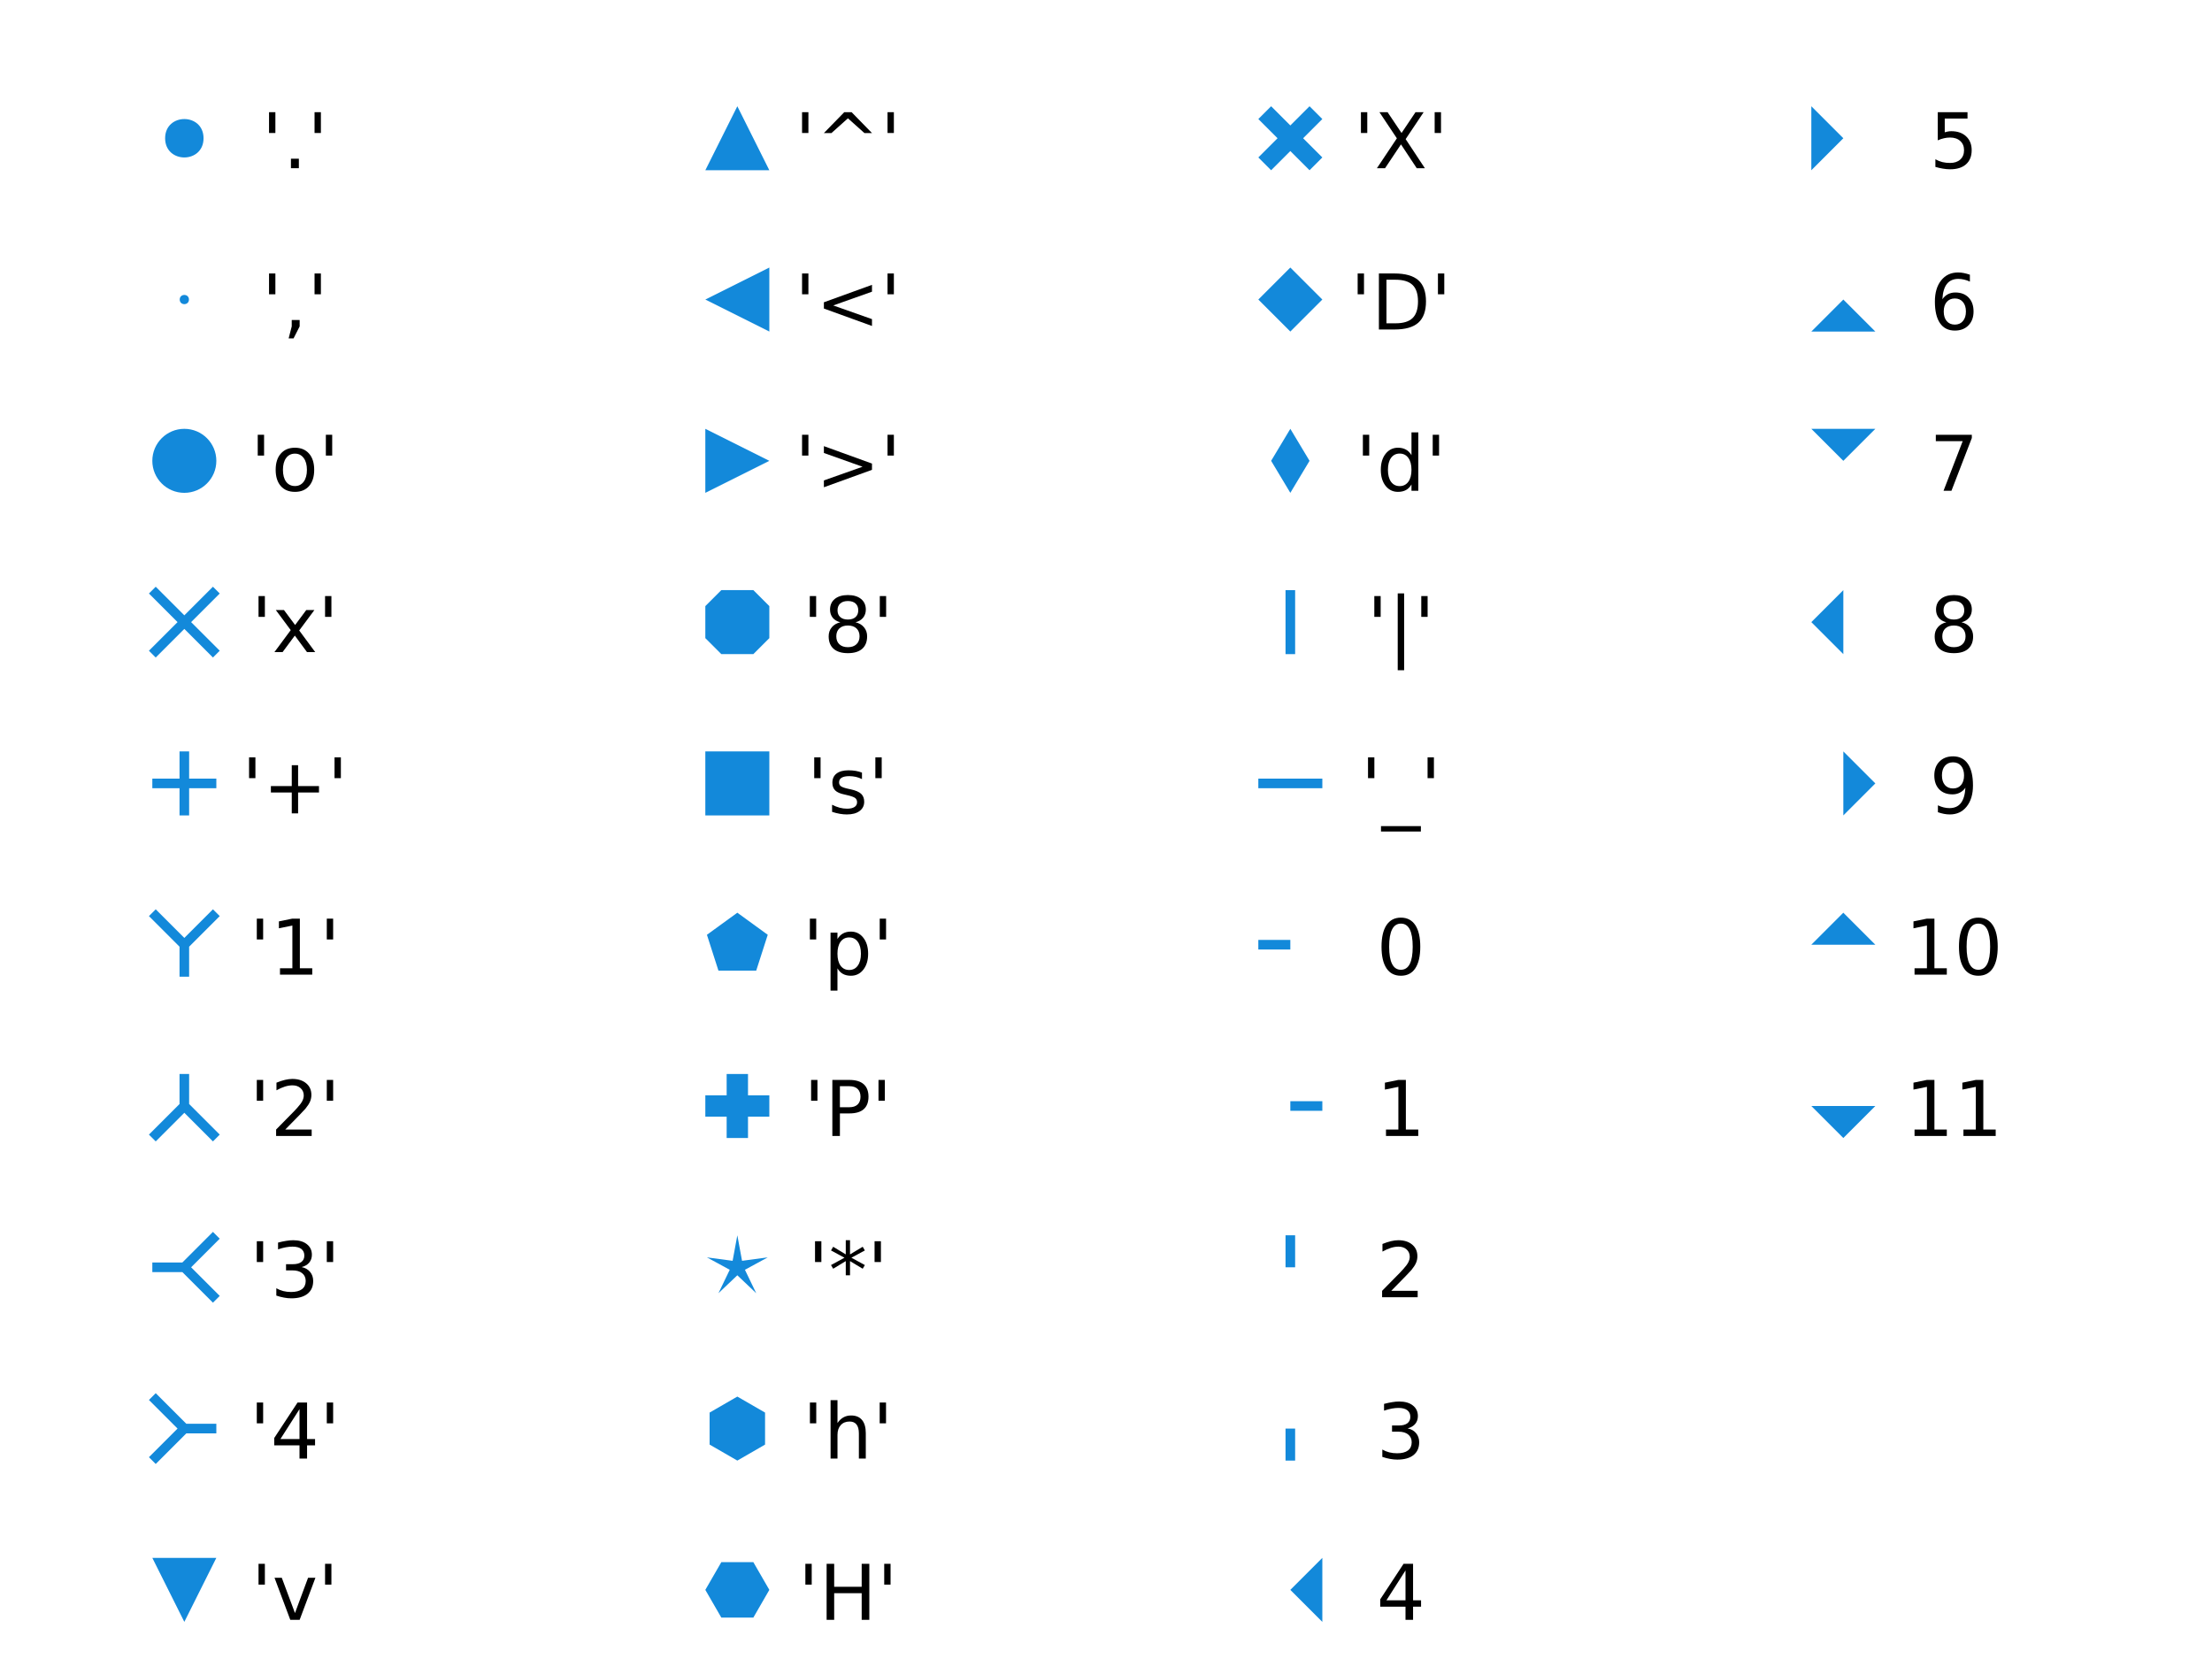 <?xml version="1.0" encoding="UTF-8"?>
<svg xmlns="http://www.w3.org/2000/svg" xmlns:xlink="http://www.w3.org/1999/xlink" width="480px" height="360px" viewBox="0 0 480 360" version="1.1">
<defs>
<g>
<symbol overflow="visible" id="glyph0-0">
<path style="stroke:none;" d="M 0.828 2.953 L 0.828 -11.75 L 9.172 -11.75 L 9.172 2.953 Z M 1.766 2.016 L 8.234 2.016 L 8.234 -10.812 L 1.766 -10.812 Z M 1.766 2.016 "/>
</symbol>
<symbol overflow="visible" id="glyph0-1">
<path style="stroke:none;" d="M 2.984 -12.156 L 2.984 -7.641 L 1.609 -7.641 L 1.609 -12.156 Z M 2.984 -12.156 "/>
</symbol>
<symbol overflow="visible" id="glyph0-2">
<path style="stroke:none;" d="M 1.781 -2.062 L 3.5 -2.062 L 3.5 0 L 1.781 0 Z M 1.781 -2.062 "/>
</symbol>
<symbol overflow="visible" id="glyph0-3">
<path style="stroke:none;" d="M 1.953 -2.062 L 3.672 -2.062 L 3.672 -0.672 L 2.344 1.938 L 1.281 1.938 L 1.953 -0.672 Z M 1.953 -2.062 "/>
</symbol>
<symbol overflow="visible" id="glyph0-4">
<path style="stroke:none;" d="M 5.109 -8.062 C 4.305 -8.062 3.672 -7.75 3.203 -7.125 C 2.734 -6.5 2.5 -5.641 2.5 -4.547 C 2.5 -3.461 2.727 -2.602 3.188 -1.969 C 3.656 -1.344 4.297 -1.031 5.109 -1.031 C 5.898 -1.031 6.531 -1.344 7 -1.969 C 7.469 -2.602 7.703 -3.461 7.703 -4.547 C 7.703 -5.629 7.469 -6.484 7 -7.109 C 6.531 -7.742 5.898 -8.062 5.109 -8.062 Z M 5.109 -9.344 C 6.41 -9.344 7.43 -8.914 8.172 -8.062 C 8.91 -7.219 9.281 -6.047 9.281 -4.547 C 9.281 -3.055 8.91 -1.883 8.172 -1.031 C 7.43 -0.188 6.41 0.234 5.109 0.234 C 3.797 0.234 2.77 -0.188 2.031 -1.031 C 1.289 -1.883 0.922 -3.055 0.922 -4.547 C 0.922 -6.047 1.289 -7.219 2.031 -8.062 C 2.77 -8.914 3.797 -9.344 5.109 -9.344 Z M 5.109 -9.344 "/>
</symbol>
<symbol overflow="visible" id="glyph0-5">
<path style="stroke:none;" d="M 9.156 -9.125 L 5.859 -4.688 L 9.328 0 L 7.547 0 L 4.906 -3.578 L 2.25 0 L 0.484 0 L 4.016 -4.766 L 0.781 -9.125 L 2.547 -9.125 L 4.969 -5.875 L 7.391 -9.125 Z M 9.156 -9.125 "/>
</symbol>
<symbol overflow="visible" id="glyph0-6">
<path style="stroke:none;" d="M 7.672 -10.453 L 7.672 -5.922 L 12.203 -5.922 L 12.203 -4.531 L 7.672 -4.531 L 7.672 0 L 6.297 0 L 6.297 -4.531 L 1.766 -4.531 L 1.766 -5.922 L 6.297 -5.922 L 6.297 -10.453 Z M 7.672 -10.453 "/>
</symbol>
<symbol overflow="visible" id="glyph0-7">
<path style="stroke:none;" d="M 2.062 -1.391 L 4.75 -1.391 L 4.75 -10.656 L 1.828 -10.062 L 1.828 -11.562 L 4.734 -12.156 L 6.375 -12.156 L 6.375 -1.391 L 9.062 -1.391 L 9.062 0 L 2.062 0 Z M 2.062 -1.391 "/>
</symbol>
<symbol overflow="visible" id="glyph0-8">
<path style="stroke:none;" d="M 3.203 -1.391 L 8.938 -1.391 L 8.938 0 L 1.219 0 L 1.219 -1.391 C 1.844 -2.035 2.691 -2.898 3.766 -3.984 C 4.848 -5.066 5.523 -5.77 5.797 -6.094 C 6.328 -6.676 6.695 -7.172 6.906 -7.578 C 7.113 -7.992 7.219 -8.398 7.219 -8.797 C 7.219 -9.441 6.988 -9.969 6.531 -10.375 C 6.082 -10.781 5.492 -10.984 4.766 -10.984 C 4.254 -10.984 3.711 -10.895 3.141 -10.719 C 2.566 -10.539 1.953 -10.27 1.297 -9.906 L 1.297 -11.562 C 1.961 -11.832 2.582 -12.035 3.156 -12.172 C 3.727 -12.305 4.254 -12.375 4.734 -12.375 C 5.992 -12.375 7 -12.055 7.75 -11.422 C 8.5 -10.797 8.875 -9.957 8.875 -8.906 C 8.875 -8.406 8.781 -7.93 8.594 -7.484 C 8.406 -7.035 8.066 -6.508 7.578 -5.906 C 7.441 -5.75 7.008 -5.289 6.281 -4.531 C 5.551 -3.781 4.523 -2.734 3.203 -1.391 Z M 3.203 -1.391 "/>
</symbol>
<symbol overflow="visible" id="glyph0-9">
<path style="stroke:none;" d="M 6.766 -6.547 C 7.547 -6.379 8.156 -6.031 8.594 -5.5 C 9.039 -4.969 9.266 -4.312 9.266 -3.531 C 9.266 -2.332 8.852 -1.406 8.031 -0.75 C 7.207 -0.094 6.035 0.234 4.516 0.234 C 4.004 0.234 3.477 0.18 2.938 0.078 C 2.406 -0.016 1.848 -0.16 1.266 -0.359 L 1.266 -1.953 C 1.723 -1.691 2.223 -1.488 2.766 -1.344 C 3.305 -1.207 3.875 -1.141 4.469 -1.141 C 5.5 -1.141 6.285 -1.344 6.828 -1.75 C 7.367 -2.164 7.641 -2.758 7.641 -3.531 C 7.641 -4.25 7.383 -4.812 6.875 -5.219 C 6.375 -5.625 5.676 -5.828 4.781 -5.828 L 3.375 -5.828 L 3.375 -7.172 L 4.859 -7.172 C 5.66 -7.172 6.273 -7.332 6.703 -7.656 C 7.129 -7.977 7.344 -8.441 7.344 -9.047 C 7.344 -9.672 7.125 -10.148 6.688 -10.484 C 6.25 -10.816 5.613 -10.984 4.781 -10.984 C 4.332 -10.984 3.848 -10.938 3.328 -10.844 C 2.816 -10.75 2.254 -10.598 1.641 -10.391 L 1.641 -11.859 C 2.266 -12.023 2.848 -12.148 3.391 -12.234 C 3.93 -12.328 4.445 -12.375 4.938 -12.375 C 6.188 -12.375 7.172 -12.086 7.891 -11.516 C 8.617 -10.953 8.984 -10.188 8.984 -9.219 C 8.984 -8.551 8.789 -7.984 8.406 -7.516 C 8.02 -7.055 7.473 -6.734 6.766 -6.547 Z M 6.766 -6.547 "/>
</symbol>
<symbol overflow="visible" id="glyph0-10">
<path style="stroke:none;" d="M 6.297 -10.719 L 2.156 -4.234 L 6.297 -4.234 Z M 5.875 -12.156 L 7.938 -12.156 L 7.938 -4.234 L 9.672 -4.234 L 9.672 -2.859 L 7.938 -2.859 L 7.938 0 L 6.297 0 L 6.297 -2.859 L 0.812 -2.859 L 0.812 -4.453 Z M 5.875 -12.156 "/>
</symbol>
<symbol overflow="visible" id="glyph0-11">
<path style="stroke:none;" d="M 0.5 -9.125 L 2.078 -9.125 L 4.938 -1.469 L 7.781 -9.125 L 9.375 -9.125 L 5.953 0 L 3.922 0 Z M 0.5 -9.125 "/>
</symbol>
<symbol overflow="visible" id="glyph0-12">
<path style="stroke:none;" d="M 7.781 -12.156 L 12.203 -7.625 L 10.562 -7.625 L 6.984 -10.828 L 3.406 -7.625 L 1.766 -7.625 L 6.188 -12.156 Z M 7.781 -12.156 "/>
</symbol>
<symbol overflow="visible" id="glyph0-13">
<path style="stroke:none;" d="M 12.203 -8.203 L 3.797 -5.219 L 12.203 -2.25 L 12.203 -0.766 L 1.766 -4.547 L 1.766 -5.906 L 12.203 -9.688 Z M 12.203 -8.203 "/>
</symbol>
<symbol overflow="visible" id="glyph0-14">
<path style="stroke:none;" d="M 1.766 -8.203 L 1.766 -9.688 L 12.203 -5.906 L 12.203 -4.547 L 1.766 -0.766 L 1.766 -2.25 L 10.156 -5.219 Z M 1.766 -8.203 "/>
</symbol>
<symbol overflow="visible" id="glyph0-15">
<path style="stroke:none;" d="M 5.297 -5.766 C 4.516 -5.766 3.898 -5.555 3.453 -5.141 C 3.004 -4.723 2.781 -4.148 2.781 -3.422 C 2.781 -2.68 3.004 -2.102 3.453 -1.688 C 3.898 -1.27 4.516 -1.062 5.297 -1.062 C 6.078 -1.062 6.691 -1.27 7.141 -1.688 C 7.598 -2.113 7.828 -2.691 7.828 -3.422 C 7.828 -4.148 7.602 -4.723 7.156 -5.141 C 6.707 -5.555 6.086 -5.766 5.297 -5.766 Z M 3.656 -6.469 C 2.945 -6.645 2.395 -6.973 2 -7.453 C 1.613 -7.941 1.422 -8.531 1.422 -9.219 C 1.422 -10.195 1.766 -10.969 2.453 -11.531 C 3.148 -12.094 4.098 -12.375 5.297 -12.375 C 6.504 -12.375 7.453 -12.094 8.141 -11.531 C 8.836 -10.969 9.188 -10.195 9.188 -9.219 C 9.188 -8.531 8.988 -7.941 8.594 -7.453 C 8.195 -6.973 7.648 -6.645 6.953 -6.469 C 7.742 -6.281 8.359 -5.914 8.797 -5.375 C 9.242 -4.844 9.469 -4.191 9.469 -3.422 C 9.469 -2.242 9.109 -1.336 8.391 -0.703 C 7.672 -0.078 6.641 0.234 5.297 0.234 C 3.953 0.234 2.922 -0.078 2.203 -0.703 C 1.484 -1.336 1.125 -2.242 1.125 -3.422 C 1.125 -4.191 1.348 -4.844 1.797 -5.375 C 2.242 -5.914 2.863 -6.281 3.656 -6.469 Z M 3.047 -9.062 C 3.047 -8.438 3.242 -7.945 3.641 -7.594 C 4.035 -7.238 4.586 -7.062 5.297 -7.062 C 6.004 -7.062 6.555 -7.238 6.953 -7.594 C 7.348 -7.945 7.547 -8.438 7.547 -9.062 C 7.547 -9.695 7.348 -10.191 6.953 -10.547 C 6.555 -10.898 6.004 -11.078 5.297 -11.078 C 4.586 -11.078 4.035 -10.898 3.641 -10.547 C 3.242 -10.191 3.047 -9.695 3.047 -9.062 Z M 3.047 -9.062 "/>
</symbol>
<symbol overflow="visible" id="glyph0-16">
<path style="stroke:none;" d="M 7.391 -8.844 L 7.391 -7.438 C 6.961 -7.656 6.52 -7.816 6.062 -7.922 C 5.602 -8.023 5.129 -8.078 4.641 -8.078 C 3.898 -8.078 3.344 -7.961 2.969 -7.734 C 2.602 -7.516 2.422 -7.176 2.422 -6.719 C 2.422 -6.363 2.551 -6.086 2.812 -5.891 C 3.082 -5.691 3.617 -5.504 4.422 -5.328 L 4.938 -5.219 C 6 -4.988 6.754 -4.664 7.203 -4.25 C 7.648 -3.832 7.875 -3.254 7.875 -2.516 C 7.875 -1.672 7.535 -1 6.859 -0.5 C 6.191 -0.008 5.273 0.234 4.109 0.234 C 3.617 0.234 3.109 0.188 2.578 0.094 C 2.047 0 1.488 -0.141 0.906 -0.328 L 0.906 -1.875 C 1.457 -1.594 2 -1.379 2.531 -1.234 C 3.07 -1.086 3.609 -1.016 4.141 -1.016 C 4.836 -1.016 5.375 -1.133 5.75 -1.375 C 6.133 -1.613 6.328 -1.957 6.328 -2.406 C 6.328 -2.812 6.191 -3.117 5.922 -3.328 C 5.648 -3.547 5.051 -3.758 4.125 -3.969 L 3.594 -4.094 C 2.664 -4.281 1.992 -4.578 1.578 -4.984 C 1.172 -5.391 0.969 -5.945 0.969 -6.656 C 0.969 -7.508 1.27 -8.172 1.875 -8.641 C 2.488 -9.109 3.352 -9.344 4.469 -9.344 C 5.02 -9.344 5.539 -9.301 6.031 -9.219 C 6.52 -9.133 6.973 -9.008 7.391 -8.844 Z M 7.391 -8.844 "/>
</symbol>
<symbol overflow="visible" id="glyph0-17">
<path style="stroke:none;" d="M 3.016 -1.375 L 3.016 3.469 L 1.516 3.469 L 1.516 -9.125 L 3.016 -9.125 L 3.016 -7.734 C 3.336 -8.273 3.738 -8.676 4.219 -8.938 C 4.695 -9.207 5.27 -9.344 5.938 -9.344 C 7.039 -9.344 7.938 -8.898 8.625 -8.016 C 9.32 -7.141 9.672 -5.984 9.672 -4.547 C 9.672 -3.117 9.32 -1.961 8.625 -1.078 C 7.938 -0.203 7.039 0.234 5.938 0.234 C 5.27 0.234 4.695 0.102 4.219 -0.156 C 3.738 -0.414 3.336 -0.82 3.016 -1.375 Z M 8.109 -4.547 C 8.109 -5.648 7.879 -6.516 7.422 -7.141 C 6.973 -7.766 6.352 -8.078 5.562 -8.078 C 4.77 -8.078 4.145 -7.766 3.688 -7.141 C 3.238 -6.516 3.016 -5.648 3.016 -4.547 C 3.016 -3.441 3.238 -2.578 3.688 -1.953 C 4.145 -1.328 4.77 -1.016 5.562 -1.016 C 6.352 -1.016 6.973 -1.328 7.422 -1.953 C 7.879 -2.578 8.109 -3.441 8.109 -4.547 Z M 8.109 -4.547 "/>
</symbol>
<symbol overflow="visible" id="glyph0-18">
<path style="stroke:none;" d="M 3.281 -10.797 L 3.281 -6.234 L 5.344 -6.234 C 6.113 -6.234 6.707 -6.43 7.125 -6.828 C 7.539 -7.223 7.75 -7.785 7.75 -8.516 C 7.75 -9.242 7.539 -9.805 7.125 -10.203 C 6.707 -10.598 6.113 -10.797 5.344 -10.797 Z M 1.641 -12.156 L 5.344 -12.156 C 6.707 -12.156 7.738 -11.848 8.438 -11.234 C 9.133 -10.617 9.484 -9.711 9.484 -8.516 C 9.484 -7.316 9.133 -6.41 8.438 -5.797 C 7.738 -5.191 6.707 -4.891 5.344 -4.891 L 3.281 -4.891 L 3.281 0 L 1.641 0 Z M 1.641 -12.156 "/>
</symbol>
<symbol overflow="visible" id="glyph0-19">
<path style="stroke:none;" d="M 7.844 -10.156 L 4.922 -8.578 L 7.844 -6.984 L 7.375 -6.188 L 4.625 -7.844 L 4.625 -4.766 L 3.703 -4.766 L 3.703 -7.844 L 0.969 -6.188 L 0.5 -6.984 L 3.422 -8.578 L 0.5 -10.156 L 0.969 -10.953 L 3.703 -9.297 L 3.703 -12.375 L 4.625 -12.375 L 4.625 -9.297 L 7.375 -10.953 Z M 7.844 -10.156 "/>
</symbol>
<symbol overflow="visible" id="glyph0-20">
<path style="stroke:none;" d="M 9.156 -5.5 L 9.156 0 L 7.656 0 L 7.656 -5.453 C 7.656 -6.316 7.484 -6.961 7.141 -7.391 C 6.805 -7.816 6.305 -8.031 5.641 -8.031 C 4.828 -8.031 4.188 -7.77 3.719 -7.25 C 3.25 -6.738 3.016 -6.039 3.016 -5.156 L 3.016 0 L 1.516 0 L 1.516 -12.672 L 3.016 -12.672 L 3.016 -7.703 C 3.379 -8.242 3.801 -8.648 4.281 -8.922 C 4.77 -9.203 5.332 -9.344 5.969 -9.344 C 7.008 -9.344 7.801 -9.016 8.344 -8.359 C 8.883 -7.711 9.156 -6.758 9.156 -5.5 Z M 9.156 -5.5 "/>
</symbol>
<symbol overflow="visible" id="glyph0-21">
<path style="stroke:none;" d="M 1.641 -12.156 L 3.281 -12.156 L 3.281 -7.172 L 9.25 -7.172 L 9.25 -12.156 L 10.906 -12.156 L 10.906 0 L 9.25 0 L 9.25 -5.781 L 3.281 -5.781 L 3.281 0 L 1.641 0 Z M 1.641 -12.156 "/>
</symbol>
<symbol overflow="visible" id="glyph0-22">
<path style="stroke:none;" d="M 1.047 -12.156 L 2.812 -12.156 L 5.844 -7.641 L 8.875 -12.156 L 10.641 -12.156 L 6.734 -6.312 L 10.906 0 L 9.141 0 L 5.719 -5.172 L 2.266 0 L 0.5 0 L 4.828 -6.484 Z M 1.047 -12.156 "/>
</symbol>
<symbol overflow="visible" id="glyph0-23">
<path style="stroke:none;" d="M 3.281 -10.797 L 3.281 -1.344 L 5.266 -1.344 C 6.941 -1.344 8.172 -1.723 8.953 -2.484 C 9.734 -3.242 10.125 -4.445 10.125 -6.094 C 10.125 -7.719 9.734 -8.906 8.953 -9.656 C 8.172 -10.414 6.941 -10.797 5.266 -10.797 Z M 1.641 -12.156 L 5.016 -12.156 C 7.367 -12.156 9.098 -11.664 10.203 -10.688 C 11.305 -9.707 11.859 -8.176 11.859 -6.094 C 11.859 -4 11.301 -2.457 10.188 -1.469 C 9.082 -0.488 7.359 0 5.016 0 L 1.641 0 Z M 1.641 -12.156 "/>
</symbol>
<symbol overflow="visible" id="glyph0-24">
<path style="stroke:none;" d="M 7.578 -7.734 L 7.578 -12.672 L 9.062 -12.672 L 9.062 0 L 7.578 0 L 7.578 -1.375 C 7.254 -0.82 6.852 -0.414 6.375 -0.156 C 5.895 0.102 5.316 0.234 4.641 0.234 C 3.547 0.234 2.648 -0.203 1.953 -1.078 C 1.266 -1.961 0.922 -3.117 0.922 -4.547 C 0.922 -5.984 1.266 -7.141 1.953 -8.016 C 2.648 -8.898 3.547 -9.344 4.641 -9.344 C 5.316 -9.344 5.895 -9.207 6.375 -8.938 C 6.852 -8.676 7.254 -8.273 7.578 -7.734 Z M 2.469 -4.547 C 2.469 -3.441 2.691 -2.578 3.141 -1.953 C 3.598 -1.328 4.223 -1.016 5.016 -1.016 C 5.805 -1.016 6.43 -1.328 6.891 -1.953 C 7.348 -2.578 7.578 -3.441 7.578 -4.547 C 7.578 -5.648 7.348 -6.516 6.891 -7.141 C 6.43 -7.766 5.805 -8.078 5.016 -8.078 C 4.223 -8.078 3.598 -7.766 3.141 -7.141 C 2.691 -6.516 2.469 -5.648 2.469 -4.547 Z M 2.469 -4.547 "/>
</symbol>
<symbol overflow="visible" id="glyph0-25">
<path style="stroke:none;" d="M 3.5 -12.734 L 3.5 3.938 L 2.109 3.938 L 2.109 -12.734 Z M 3.5 -12.734 "/>
</symbol>
<symbol overflow="visible" id="glyph0-26">
<path style="stroke:none;" d="M 8.5 2.766 L 8.5 3.938 L -0.156 3.938 L -0.156 2.766 Z M 8.5 2.766 "/>
</symbol>
<symbol overflow="visible" id="glyph0-27">
<path style="stroke:none;" d="M 5.297 -11.078 C 4.453 -11.078 3.816 -10.66 3.391 -9.828 C 2.961 -8.992 2.75 -7.738 2.75 -6.062 C 2.75 -4.395 2.961 -3.145 3.391 -2.312 C 3.816 -1.477 4.453 -1.062 5.297 -1.062 C 6.148 -1.062 6.789 -1.477 7.219 -2.312 C 7.645 -3.145 7.859 -4.395 7.859 -6.062 C 7.859 -7.738 7.645 -8.992 7.219 -9.828 C 6.789 -10.66 6.148 -11.078 5.297 -11.078 Z M 5.297 -12.375 C 6.66 -12.375 7.703 -11.832 8.422 -10.75 C 9.141 -9.676 9.5 -8.113 9.5 -6.062 C 9.5 -4.02 9.141 -2.457 8.422 -1.375 C 7.703 -0.301 6.66 0.234 5.297 0.234 C 3.93 0.234 2.891 -0.301 2.172 -1.375 C 1.453 -2.457 1.094 -4.02 1.094 -6.062 C 1.094 -8.113 1.453 -9.676 2.172 -10.75 C 2.891 -11.832 3.93 -12.375 5.297 -12.375 Z M 5.297 -12.375 "/>
</symbol>
<symbol overflow="visible" id="glyph0-28">
<path style="stroke:none;" d="M 1.797 -12.156 L 8.25 -12.156 L 8.25 -10.766 L 3.312 -10.766 L 3.312 -7.797 C 3.539 -7.867 3.773 -7.926 4.016 -7.969 C 4.254 -8.008 4.492 -8.031 4.734 -8.031 C 6.086 -8.031 7.16 -7.656 7.953 -6.906 C 8.754 -6.164 9.156 -5.164 9.156 -3.906 C 9.156 -2.594 8.742 -1.57 7.922 -0.844 C 7.109 -0.125 5.961 0.234 4.484 0.234 C 3.973 0.234 3.453 0.188 2.922 0.094 C 2.398 0.008 1.852 -0.113 1.281 -0.281 L 1.281 -1.938 C 1.77 -1.664 2.273 -1.461 2.797 -1.328 C 3.316 -1.203 3.867 -1.141 4.453 -1.141 C 5.391 -1.141 6.129 -1.383 6.672 -1.875 C 7.223 -2.375 7.5 -3.051 7.5 -3.906 C 7.5 -4.75 7.223 -5.414 6.672 -5.906 C 6.129 -6.406 5.391 -6.656 4.453 -6.656 C 4.016 -6.656 3.578 -6.602 3.141 -6.5 C 2.703 -6.406 2.254 -6.254 1.797 -6.047 Z M 1.797 -12.156 "/>
</symbol>
<symbol overflow="visible" id="glyph0-29">
<path style="stroke:none;" d="M 5.5 -6.734 C 4.758 -6.734 4.172 -6.477 3.734 -5.969 C 3.305 -5.469 3.094 -4.781 3.094 -3.906 C 3.094 -3.031 3.305 -2.336 3.734 -1.828 C 4.172 -1.316 4.758 -1.062 5.5 -1.062 C 6.238 -1.062 6.82 -1.316 7.25 -1.828 C 7.688 -2.336 7.906 -3.031 7.906 -3.906 C 7.906 -4.781 7.688 -5.469 7.25 -5.969 C 6.82 -6.477 6.238 -6.734 5.5 -6.734 Z M 8.766 -11.891 L 8.766 -10.391 C 8.359 -10.586 7.941 -10.734 7.516 -10.828 C 7.098 -10.93 6.68 -10.984 6.266 -10.984 C 5.18 -10.984 4.352 -10.617 3.781 -9.891 C 3.207 -9.16 2.879 -8.051 2.797 -6.562 C 3.117 -7.039 3.52 -7.406 4 -7.656 C 4.488 -7.906 5.02 -8.031 5.594 -8.031 C 6.82 -8.031 7.789 -7.66 8.5 -6.922 C 9.207 -6.18 9.562 -5.176 9.562 -3.906 C 9.562 -2.656 9.191 -1.648 8.453 -0.891 C 7.711 -0.141 6.727 0.234 5.5 0.234 C 4.094 0.234 3.02 -0.301 2.281 -1.375 C 1.539 -2.457 1.172 -4.02 1.172 -6.062 C 1.172 -7.988 1.625 -9.52 2.531 -10.656 C 3.445 -11.801 4.672 -12.375 6.203 -12.375 C 6.617 -12.375 7.035 -12.332 7.453 -12.25 C 7.867 -12.164 8.305 -12.047 8.766 -11.891 Z M 8.766 -11.891 "/>
</symbol>
<symbol overflow="visible" id="glyph0-30">
<path style="stroke:none;" d="M 1.375 -12.156 L 9.188 -12.156 L 9.188 -11.453 L 4.766 0 L 3.047 0 L 7.203 -10.766 L 1.375 -10.766 Z M 1.375 -12.156 "/>
</symbol>
<symbol overflow="visible" id="glyph0-31">
<path style="stroke:none;" d="M 1.828 -0.25 L 1.828 -1.75 C 2.242 -1.551 2.66 -1.398 3.078 -1.297 C 3.504 -1.191 3.922 -1.141 4.328 -1.141 C 5.41 -1.141 6.238 -1.504 6.812 -2.234 C 7.383 -2.973 7.711 -4.082 7.797 -5.562 C 7.484 -5.102 7.082 -4.75 6.594 -4.5 C 6.113 -4.25 5.582 -4.125 5 -4.125 C 3.781 -4.125 2.816 -4.488 2.109 -5.219 C 1.398 -5.957 1.047 -6.961 1.047 -8.234 C 1.047 -9.484 1.414 -10.484 2.156 -11.234 C 2.895 -11.992 3.879 -12.375 5.109 -12.375 C 6.516 -12.375 7.586 -11.832 8.328 -10.75 C 9.066 -9.676 9.438 -8.113 9.438 -6.062 C 9.438 -4.145 8.977 -2.613 8.062 -1.469 C 7.156 -0.332 5.938 0.234 4.406 0.234 C 3.988 0.234 3.566 0.191 3.141 0.109 C 2.723 0.023 2.285 -0.094 1.828 -0.25 Z M 5.109 -5.406 C 5.848 -5.406 6.43 -5.656 6.859 -6.156 C 7.285 -6.664 7.5 -7.359 7.5 -8.234 C 7.5 -9.109 7.285 -9.801 6.859 -10.312 C 6.43 -10.82 5.848 -11.078 5.109 -11.078 C 4.367 -11.078 3.781 -10.82 3.344 -10.312 C 2.914 -9.801 2.703 -9.109 2.703 -8.234 C 2.703 -7.359 2.914 -6.664 3.344 -6.156 C 3.781 -5.656 4.367 -5.406 5.109 -5.406 Z M 5.109 -5.406 "/>
</symbol>
</g>
</defs>
<g id="surface0">
<path style=" stroke:none;fill-rule:nonzero;fill:rgb(7.451%,53.725%,85.49%);fill-opacity:1;" d="M 44.168 30 C 44.168 24.445 35.832 24.445 35.832 30 C 35.832 35.555 44.168 35.555 44.168 30 "/>
<g style="fill:rgb(0%,0%,0%);fill-opacity:1;">
  <use xlink:href="#glyph0-1" x="56.773" y="36.5"/>
  <use xlink:href="#glyph0-2" x="61.352" y="36.5"/>
  <use xlink:href="#glyph0-1" x="66.648" y="36.5"/>
</g>
<path style=" stroke:none;fill-rule:nonzero;fill:rgb(7.451%,53.725%,85.49%);fill-opacity:1;" d="M 41 65 C 41 63.668 39 63.668 39 65 C 39 66.332 41 66.332 41 65 "/>
<g style="fill:rgb(0%,0%,0%);fill-opacity:1;">
  <use xlink:href="#glyph0-1" x="56.773" y="71.5"/>
  <use xlink:href="#glyph0-3" x="61.352" y="71.5"/>
  <use xlink:href="#glyph0-1" x="66.648" y="71.5"/>
</g>
<path style=" stroke:none;fill-rule:nonzero;fill:rgb(7.451%,53.725%,85.49%);fill-opacity:1;" d="M 46.945 100 C 46.945 96.164 43.836 93.055 40 93.055 C 36.164 93.055 33.055 96.164 33.055 100 C 33.055 103.836 36.164 106.945 40 106.945 C 43.836 106.945 46.945 103.836 46.945 100 "/>
<g style="fill:rgb(0%,0%,0%);fill-opacity:1;">
  <use xlink:href="#glyph0-1" x="54.32" y="106.5"/>
  <use xlink:href="#glyph0-4" x="58.898" y="106.5"/>
  <use xlink:href="#glyph0-1" x="69.102" y="106.5"/>
</g>
<path style="fill:none;stroke-width:2.083;stroke-linecap:butt;stroke-linejoin:miter;stroke:rgb(7.451%,53.725%,85.49%);stroke-opacity:1;stroke-miterlimit:10;" d="M 33.055 218.055 L 46.945 231.945 M 46.945 218.055 L 33.055 231.945 " transform="matrix(1,0,0,-1,0,360)"/>
<g style="fill:rgb(0%,0%,0%);fill-opacity:1;">
  <use xlink:href="#glyph0-1" x="54.492" y="141.5"/>
  <use xlink:href="#glyph0-5" x="59.07" y="141.5"/>
  <use xlink:href="#glyph0-1" x="68.93" y="141.5"/>
</g>
<path style="fill:none;stroke-width:2.083;stroke-linecap:butt;stroke-linejoin:miter;stroke:rgb(7.451%,53.725%,85.49%);stroke-opacity:1;stroke-miterlimit:10;" d="M 33.055 190 L 46.945 190 M 40 183.055 L 40 196.945 " transform="matrix(1,0,0,-1,0,360)"/>
<g style="fill:rgb(0%,0%,0%);fill-opacity:1;">
  <use xlink:href="#glyph0-1" x="52.438" y="176.5"/>
  <use xlink:href="#glyph0-6" x="57.016" y="176.5"/>
  <use xlink:href="#glyph0-1" x="70.984" y="176.5"/>
</g>
<path style="fill:none;stroke-width:2.083;stroke-linecap:butt;stroke-linejoin:miter;stroke:rgb(7.451%,53.725%,85.49%);stroke-opacity:1;stroke-miterlimit:10;" d="M 33.055 161.945 L 40 155 L 46.945 161.945 M 40 155 L 40 148.055 " transform="matrix(1,0,0,-1,0,360)"/>
<g style="fill:rgb(0%,0%,0%);fill-opacity:1;">
  <use xlink:href="#glyph0-1" x="54.117" y="211.5"/>
  <use xlink:href="#glyph0-7" x="58.695" y="211.5"/>
  <use xlink:href="#glyph0-1" x="69.305" y="211.5"/>
</g>
<path style="fill:none;stroke-width:2.083;stroke-linecap:butt;stroke-linejoin:miter;stroke:rgb(7.451%,53.725%,85.49%);stroke-opacity:1;stroke-miterlimit:10;" d="M 33.055 113.055 L 40 120 L 46.945 113.055 M 40 120 L 40 126.945 " transform="matrix(1,0,0,-1,0,360)"/>
<g style="fill:rgb(0%,0%,0%);fill-opacity:1;">
  <use xlink:href="#glyph0-1" x="54.117" y="246.5"/>
  <use xlink:href="#glyph0-8" x="58.695" y="246.5"/>
  <use xlink:href="#glyph0-1" x="69.305" y="246.5"/>
</g>
<path style="fill:none;stroke-width:2.083;stroke-linecap:butt;stroke-linejoin:miter;stroke:rgb(7.451%,53.725%,85.49%);stroke-opacity:1;stroke-miterlimit:10;" d="M 46.945 91.945 L 40 85 L 46.945 78.055 M 40 85 L 33.055 85 " transform="matrix(1,0,0,-1,0,360)"/>
<g style="fill:rgb(0%,0%,0%);fill-opacity:1;">
  <use xlink:href="#glyph0-1" x="54.117" y="281.5"/>
  <use xlink:href="#glyph0-9" x="58.695" y="281.5"/>
  <use xlink:href="#glyph0-1" x="69.305" y="281.5"/>
</g>
<path style="fill:none;stroke-width:2.083;stroke-linecap:butt;stroke-linejoin:miter;stroke:rgb(7.451%,53.725%,85.49%);stroke-opacity:1;stroke-miterlimit:10;" d="M 33.055 56.945 L 40 50 L 33.055 43.055 M 40 50 L 46.945 50 " transform="matrix(1,0,0,-1,0,360)"/>
<g style="fill:rgb(0%,0%,0%);fill-opacity:1;">
  <use xlink:href="#glyph0-1" x="54.117" y="316.5"/>
  <use xlink:href="#glyph0-10" x="58.695" y="316.5"/>
  <use xlink:href="#glyph0-1" x="69.305" y="316.5"/>
</g>
<path style=" stroke:none;fill-rule:nonzero;fill:rgb(7.451%,53.725%,85.49%);fill-opacity:1;" d="M 33.055 338.055 L 40 351.945 L 46.945 338.055 "/>
<g style="fill:rgb(0%,0%,0%);fill-opacity:1;">
  <use xlink:href="#glyph0-1" x="54.492" y="351.5"/>
  <use xlink:href="#glyph0-11" x="59.07" y="351.5"/>
  <use xlink:href="#glyph0-1" x="68.93" y="351.5"/>
</g>
<path style=" stroke:none;fill-rule:nonzero;fill:rgb(7.451%,53.725%,85.49%);fill-opacity:1;" d="M 160 23.055 L 153.055 36.945 L 166.945 36.945 "/>
<g style="fill:rgb(0%,0%,0%);fill-opacity:1;">
  <use xlink:href="#glyph0-1" x="172.438" y="36.5"/>
  <use xlink:href="#glyph0-12" x="177.016" y="36.5"/>
  <use xlink:href="#glyph0-1" x="190.984" y="36.5"/>
</g>
<path style=" stroke:none;fill-rule:nonzero;fill:rgb(7.451%,53.725%,85.49%);fill-opacity:1;" d="M 153.055 65 L 166.945 71.945 L 166.945 58.055 "/>
<g style="fill:rgb(0%,0%,0%);fill-opacity:1;">
  <use xlink:href="#glyph0-1" x="172.438" y="71.5"/>
  <use xlink:href="#glyph0-13" x="177.016" y="71.5"/>
  <use xlink:href="#glyph0-1" x="190.984" y="71.5"/>
</g>
<path style=" stroke:none;fill-rule:nonzero;fill:rgb(7.451%,53.725%,85.49%);fill-opacity:1;" d="M 153.055 93.055 L 153.055 106.945 L 166.945 100 "/>
<g style="fill:rgb(0%,0%,0%);fill-opacity:1;">
  <use xlink:href="#glyph0-1" x="172.438" y="106.5"/>
  <use xlink:href="#glyph0-14" x="177.016" y="106.5"/>
  <use xlink:href="#glyph0-1" x="190.984" y="106.5"/>
</g>
<path style=" stroke:none;fill-rule:nonzero;fill:rgb(7.451%,53.725%,85.49%);fill-opacity:1;" d="M 153.055 131.527 L 153.055 138.473 L 156.527 141.945 L 163.473 141.945 L 166.945 138.473 L 166.945 131.527 L 163.473 128.055 L 156.527 128.055 "/>
<g style="fill:rgb(0%,0%,0%);fill-opacity:1;">
  <use xlink:href="#glyph0-1" x="174.117" y="141.5"/>
  <use xlink:href="#glyph0-15" x="178.695" y="141.5"/>
  <use xlink:href="#glyph0-1" x="189.305" y="141.5"/>
</g>
<path style=" stroke:none;fill-rule:nonzero;fill:rgb(7.451%,53.725%,85.49%);fill-opacity:1;" d="M 153.055 163.055 L 153.055 176.945 L 166.945 176.945 L 166.945 163.055 "/>
<g style="fill:rgb(0%,0%,0%);fill-opacity:1;">
  <use xlink:href="#glyph0-1" x="175.078" y="176.5"/>
  <use xlink:href="#glyph0-16" x="179.656" y="176.5"/>
  <use xlink:href="#glyph0-1" x="188.344" y="176.5"/>
</g>
<path style=" stroke:none;fill-rule:nonzero;fill:rgb(7.451%,53.725%,85.49%);fill-opacity:1;" d="M 160 198.055 L 153.402 202.848 L 155.902 210.625 L 164.098 210.625 L 166.598 202.848 "/>
<g style="fill:rgb(0%,0%,0%);fill-opacity:1;">
  <use xlink:href="#glyph0-1" x="174.133" y="211.5"/>
  <use xlink:href="#glyph0-17" x="178.711" y="211.5"/>
  <use xlink:href="#glyph0-1" x="189.289" y="211.5"/>
</g>
<path style=" stroke:none;fill-rule:nonzero;fill:rgb(7.451%,53.725%,85.49%);fill-opacity:1;" d="M 153.055 237.684 L 153.055 242.316 L 157.684 242.316 L 157.684 246.945 L 162.316 246.945 L 162.316 242.316 L 166.945 242.316 L 166.945 237.684 L 162.316 237.684 L 162.316 233.055 L 157.684 233.055 L 157.684 237.684 "/>
<g style="fill:rgb(0%,0%,0%);fill-opacity:1;">
  <use xlink:href="#glyph0-1" x="174.398" y="246.5"/>
  <use xlink:href="#glyph0-18" x="178.977" y="246.5"/>
  <use xlink:href="#glyph0-1" x="189.023" y="246.5"/>
</g>
<path style=" stroke:none;fill-rule:nonzero;fill:rgb(7.451%,53.725%,85.49%);fill-opacity:1;" d="M 160 268.055 L 158.977 273.594 L 153.402 272.848 L 158.352 275.539 L 155.902 280.625 L 160 276.734 L 164.098 280.625 L 161.648 275.539 L 166.598 272.848 L 161.023 273.594 "/>
<g style="fill:rgb(0%,0%,0%);fill-opacity:1;">
  <use xlink:href="#glyph0-1" x="175.25" y="281.5"/>
  <use xlink:href="#glyph0-19" x="179.828" y="281.5"/>
  <use xlink:href="#glyph0-1" x="188.172" y="281.5"/>
</g>
<path style=" stroke:none;fill-rule:nonzero;fill:rgb(7.451%,53.725%,85.49%);fill-opacity:1;" d="M 160 303.055 L 153.984 306.527 L 153.984 313.473 L 160 316.945 L 166.016 313.473 L 166.016 306.527 "/>
<g style="fill:rgb(0%,0%,0%);fill-opacity:1;">
  <use xlink:href="#glyph0-1" x="174.141" y="316.5"/>
  <use xlink:href="#glyph0-20" x="178.719" y="316.5"/>
  <use xlink:href="#glyph0-1" x="189.281" y="316.5"/>
</g>
<path style=" stroke:none;fill-rule:nonzero;fill:rgb(7.451%,53.725%,85.49%);fill-opacity:1;" d="M 156.527 338.984 L 153.055 345 L 156.527 351.016 L 163.473 351.016 L 166.945 345 L 163.473 338.984 "/>
<g style="fill:rgb(0%,0%,0%);fill-opacity:1;">
  <use xlink:href="#glyph0-1" x="173.156" y="351.5"/>
  <use xlink:href="#glyph0-21" x="177.734" y="351.5"/>
  <use xlink:href="#glyph0-1" x="190.266" y="351.5"/>
</g>
<path style=" stroke:none;fill-rule:nonzero;fill:rgb(7.451%,53.725%,85.49%);fill-opacity:1;" d="M 280 27.223 L 275.832 23.055 L 273.055 25.832 L 277.223 30 L 273.055 34.168 L 275.832 36.945 L 280 32.777 L 284.168 36.945 L 286.945 34.168 L 282.777 30 L 286.945 25.832 L 284.168 23.055 "/>
<g style="fill:rgb(0%,0%,0%);fill-opacity:1;">
  <use xlink:href="#glyph0-1" x="293.711" y="36.5"/>
  <use xlink:href="#glyph0-22" x="298.289" y="36.5"/>
  <use xlink:href="#glyph0-1" x="309.711" y="36.5"/>
</g>
<path style=" stroke:none;fill-rule:nonzero;fill:rgb(7.451%,53.725%,85.49%);fill-opacity:1;" d="M 280 58.055 L 273.055 65 L 280 71.945 L 286.945 65 "/>
<g style="fill:rgb(0%,0%,0%);fill-opacity:1;">
  <use xlink:href="#glyph0-1" x="293" y="71.5"/>
  <use xlink:href="#glyph0-23" x="297.578" y="71.5"/>
  <use xlink:href="#glyph0-1" x="310.422" y="71.5"/>
</g>
<path style=" stroke:none;fill-rule:nonzero;fill:rgb(7.451%,53.725%,85.49%);fill-opacity:1;" d="M 280 93.055 L 275.832 100 L 280 106.945 L 284.168 100 "/>
<g style="fill:rgb(0%,0%,0%);fill-opacity:1;">
  <use xlink:href="#glyph0-1" x="294.133" y="106.5"/>
  <use xlink:href="#glyph0-24" x="298.711" y="106.5"/>
  <use xlink:href="#glyph0-1" x="309.289" y="106.5"/>
</g>
<path style="fill:none;stroke-width:2.083;stroke-linecap:butt;stroke-linejoin:miter;stroke:rgb(7.451%,53.725%,85.49%);stroke-opacity:1;stroke-miterlimit:10;" d="M 280 218.055 L 280 231.945 " transform="matrix(1,0,0,-1,0,360)"/>
<g style="fill:rgb(0%,0%,0%);fill-opacity:1;">
  <use xlink:href="#glyph0-1" x="296.617" y="141.5"/>
  <use xlink:href="#glyph0-25" x="301.195" y="141.5"/>
  <use xlink:href="#glyph0-1" x="306.805" y="141.5"/>
</g>
<path style="fill:none;stroke-width:2.083;stroke-linecap:butt;stroke-linejoin:miter;stroke:rgb(7.451%,53.725%,85.49%);stroke-opacity:1;stroke-miterlimit:10;" d="M 273.055 190 L 286.945 190 " transform="matrix(1,0,0,-1,0,360)"/>
<g style="fill:rgb(0%,0%,0%);fill-opacity:1;">
  <use xlink:href="#glyph0-1" x="295.25" y="176.5"/>
  <use xlink:href="#glyph0-26" x="299.828" y="176.5"/>
  <use xlink:href="#glyph0-1" x="308.172" y="176.5"/>
</g>
<path style="fill:none;stroke-width:2.083;stroke-linecap:butt;stroke-linejoin:miter;stroke:rgb(7.451%,53.725%,85.49%);stroke-opacity:1;stroke-miterlimit:10;" d="M 280 155 L 273.055 155 " transform="matrix(1,0,0,-1,0,360)"/>
<g style="fill:rgb(0%,0%,0%);fill-opacity:1;">
  <use xlink:href="#glyph0-27" x="298.695" y="211.5"/>
</g>
<path style="fill:none;stroke-width:2.083;stroke-linecap:butt;stroke-linejoin:miter;stroke:rgb(7.451%,53.725%,85.49%);stroke-opacity:1;stroke-miterlimit:10;" d="M 280 120 L 286.945 120 " transform="matrix(1,0,0,-1,0,360)"/>
<g style="fill:rgb(0%,0%,0%);fill-opacity:1;">
  <use xlink:href="#glyph0-7" x="298.695" y="246.5"/>
</g>
<path style="fill:none;stroke-width:2.083;stroke-linecap:butt;stroke-linejoin:miter;stroke:rgb(7.451%,53.725%,85.49%);stroke-opacity:1;stroke-miterlimit:10;" d="M 280 85 L 280 91.945 " transform="matrix(1,0,0,-1,0,360)"/>
<g style="fill:rgb(0%,0%,0%);fill-opacity:1;">
  <use xlink:href="#glyph0-8" x="298.695" y="281.5"/>
</g>
<path style="fill:none;stroke-width:2.083;stroke-linecap:butt;stroke-linejoin:miter;stroke:rgb(7.451%,53.725%,85.49%);stroke-opacity:1;stroke-miterlimit:10;" d="M 280 50 L 280 43.055 " transform="matrix(1,0,0,-1,0,360)"/>
<g style="fill:rgb(0%,0%,0%);fill-opacity:1;">
  <use xlink:href="#glyph0-9" x="298.695" y="316.5"/>
</g>
<path style=" stroke:none;fill-rule:nonzero;fill:rgb(7.451%,53.725%,85.49%);fill-opacity:1;" d="M 280 345 L 286.945 351.945 L 286.945 338.055 "/>
<g style="fill:rgb(0%,0%,0%);fill-opacity:1;">
  <use xlink:href="#glyph0-10" x="298.695" y="351.5"/>
</g>
<path style=" stroke:none;fill-rule:nonzero;fill:rgb(7.451%,53.725%,85.49%);fill-opacity:1;" d="M 400 30 L 393.055 23.055 L 393.055 36.945 "/>
<g style="fill:rgb(0%,0%,0%);fill-opacity:1;">
  <use xlink:href="#glyph0-28" x="418.695" y="36.5"/>
</g>
<path style=" stroke:none;fill-rule:nonzero;fill:rgb(7.451%,53.725%,85.49%);fill-opacity:1;" d="M 400 65 L 393.055 71.945 L 406.945 71.945 "/>
<g style="fill:rgb(0%,0%,0%);fill-opacity:1;">
  <use xlink:href="#glyph0-29" x="418.695" y="71.5"/>
</g>
<path style=" stroke:none;fill-rule:nonzero;fill:rgb(7.451%,53.725%,85.49%);fill-opacity:1;" d="M 400 100 L 406.945 93.055 L 393.055 93.055 "/>
<g style="fill:rgb(0%,0%,0%);fill-opacity:1;">
  <use xlink:href="#glyph0-30" x="418.695" y="106.5"/>
</g>
<path style=" stroke:none;fill-rule:nonzero;fill:rgb(7.451%,53.725%,85.49%);fill-opacity:1;" d="M 400 128.055 L 393.055 135 L 400 141.945 "/>
<g style="fill:rgb(0%,0%,0%);fill-opacity:1;">
  <use xlink:href="#glyph0-15" x="418.695" y="141.5"/>
</g>
<path style=" stroke:none;fill-rule:nonzero;fill:rgb(7.451%,53.725%,85.49%);fill-opacity:1;" d="M 400 163.055 L 400 176.945 L 406.945 170 "/>
<g style="fill:rgb(0%,0%,0%);fill-opacity:1;">
  <use xlink:href="#glyph0-31" x="418.695" y="176.5"/>
</g>
<path style=" stroke:none;fill-rule:nonzero;fill:rgb(7.451%,53.725%,85.49%);fill-opacity:1;" d="M 400 198.055 L 393.055 205 L 406.945 205 "/>
<g style="fill:rgb(0%,0%,0%);fill-opacity:1;">
  <use xlink:href="#glyph0-7" x="413.391" y="211.5"/>
  <use xlink:href="#glyph0-27" x="424" y="211.5"/>
</g>
<path style=" stroke:none;fill-rule:nonzero;fill:rgb(7.451%,53.725%,85.49%);fill-opacity:1;" d="M 393.055 240 L 400 246.945 L 406.945 240 "/>
<g style="fill:rgb(0%,0%,0%);fill-opacity:1;">
  <use xlink:href="#glyph0-7" x="413.391" y="246.5"/>
  <use xlink:href="#glyph0-7" x="424" y="246.5"/>
</g>
</g>
</svg>

